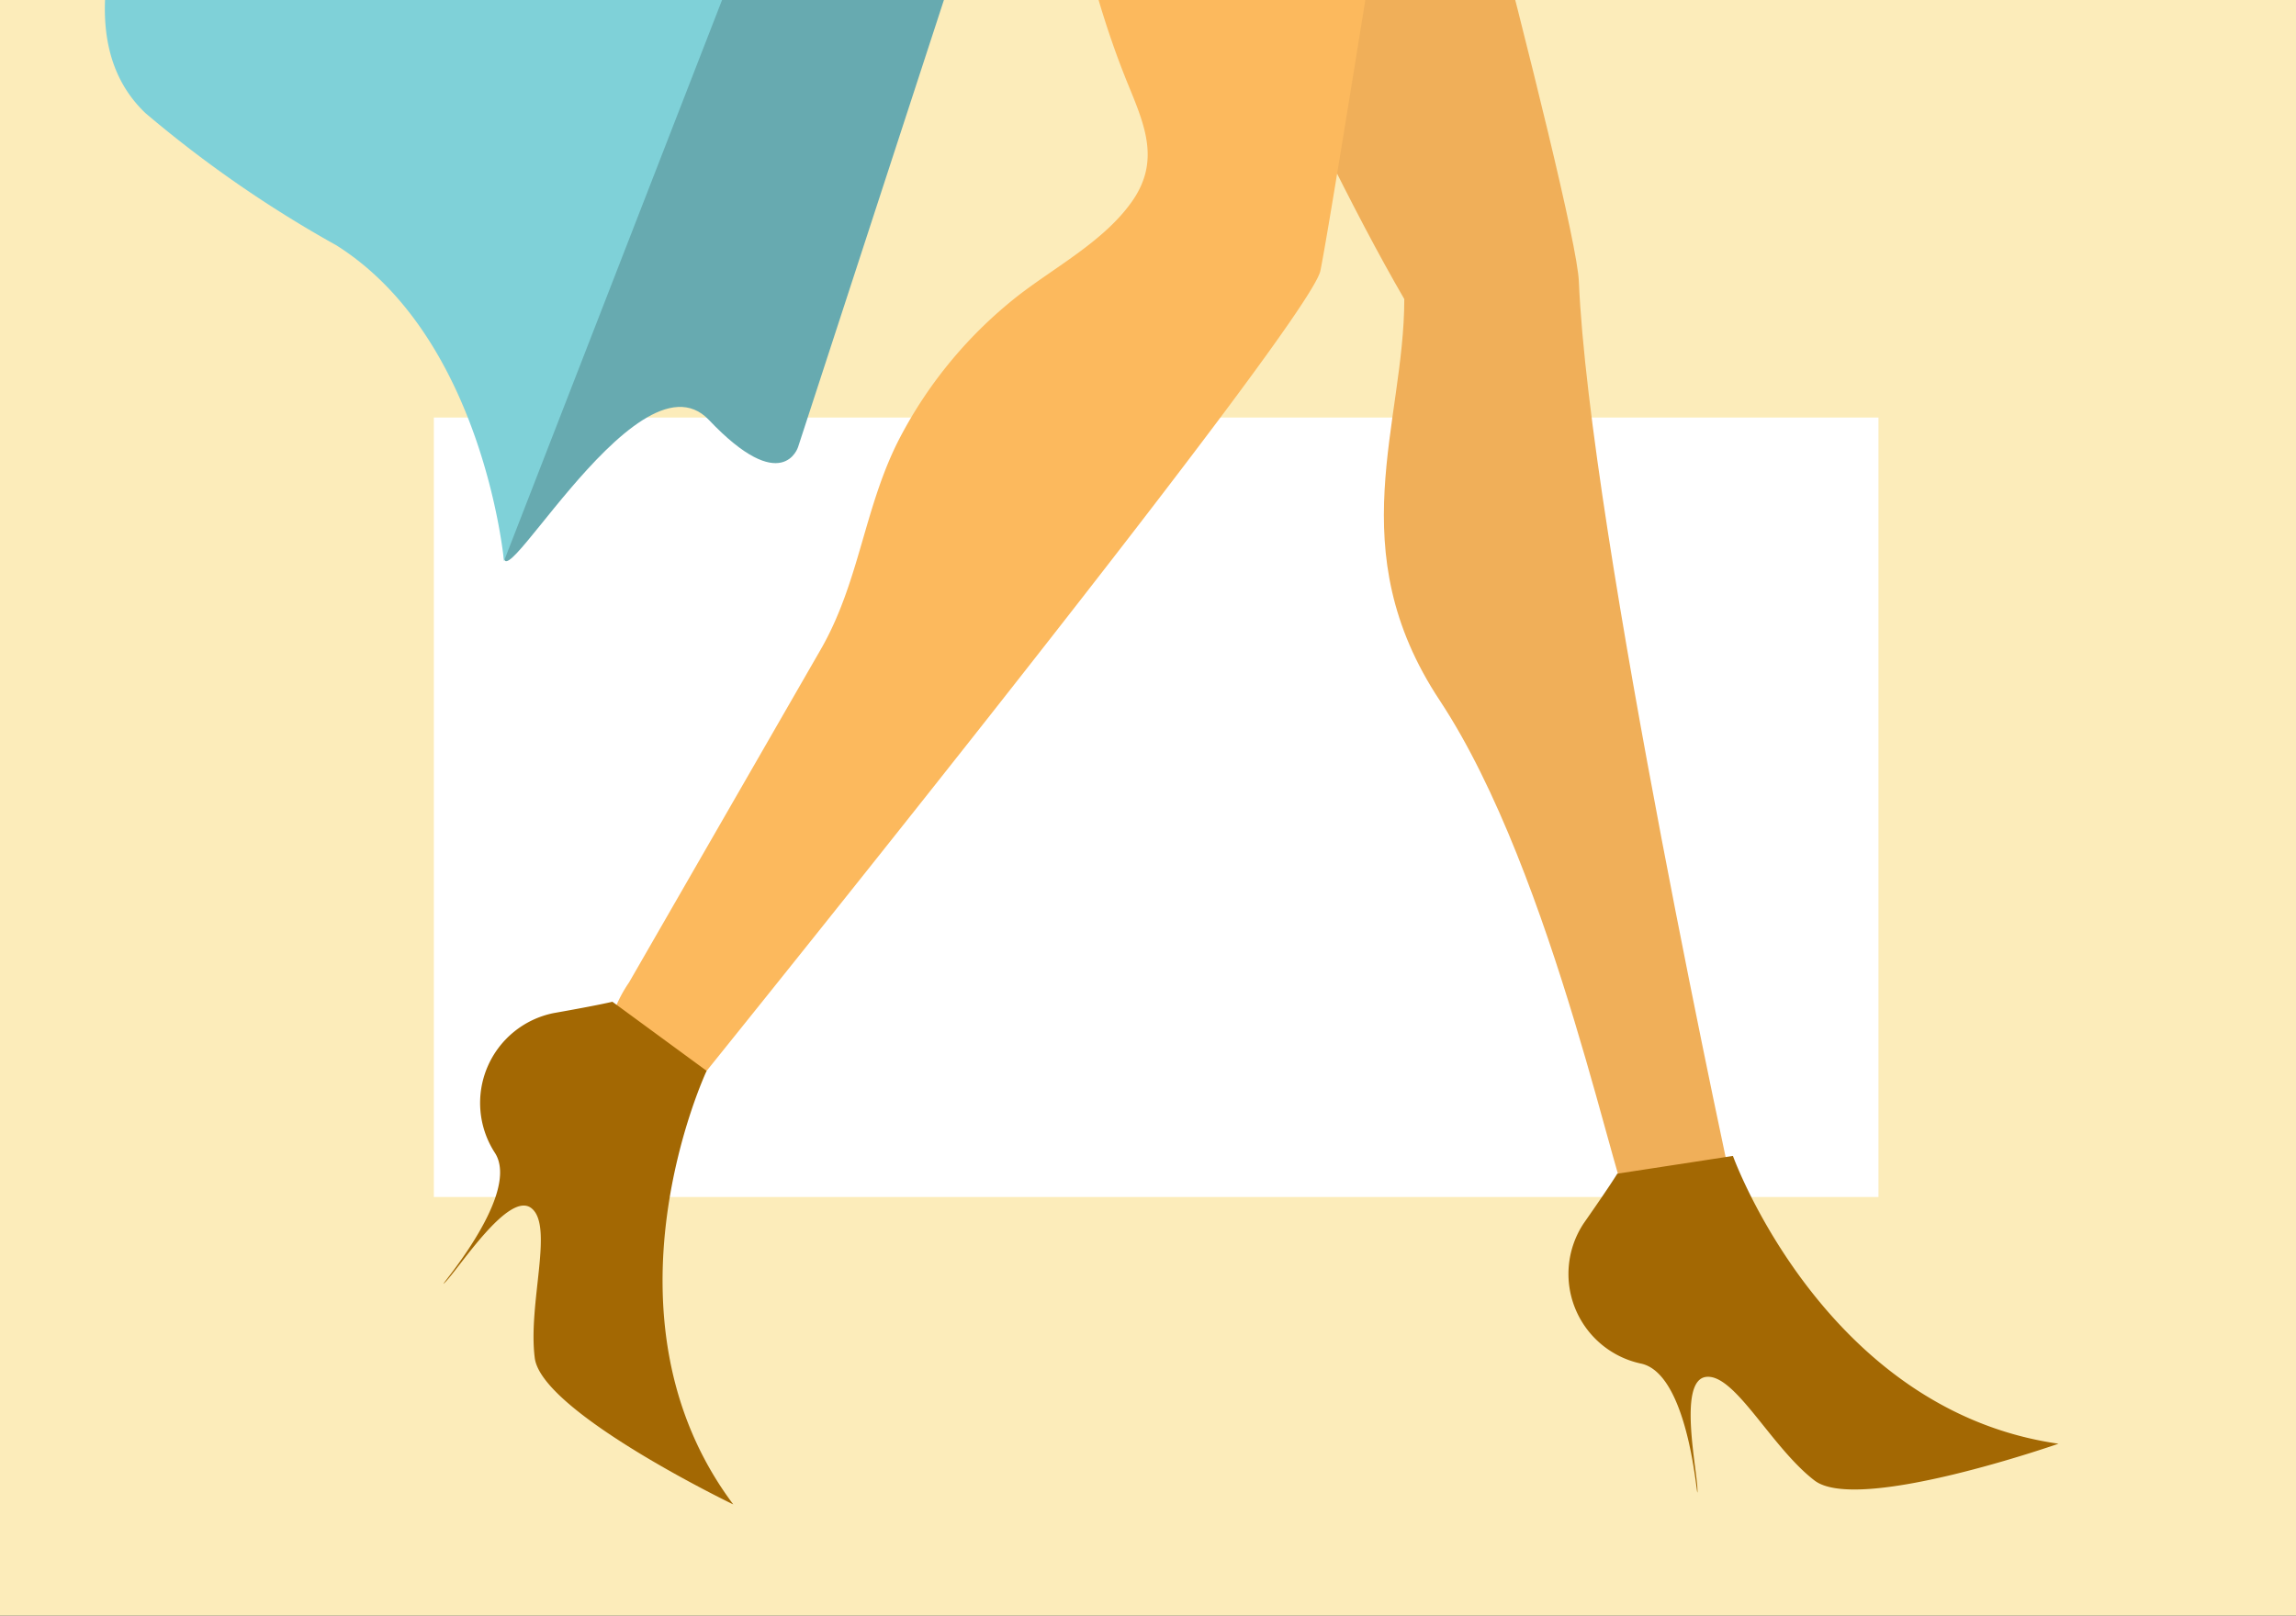 <svg xmlns="http://www.w3.org/2000/svg" xmlns:xlink="http://www.w3.org/1999/xlink" width="87.804" height="61.801" viewBox="0 0 87.804 61.801"><rect x="0" y="0" width="87.804" height="61.801" fill="#333333" stroke="none"/><defs><style>.a,.d,.e,.p,.q{fill:none;}.b{fill:#fff;}.c{clip-path:url(#a);}.d{stroke:#fcecba;stroke-width:26.328px;}.d,.e,.p,.q{stroke-miterlimit:10;}.e,.q{stroke:#7fd1d8;}.e{stroke-width:0.863px;}.f{fill:#446f73;}.g{fill:#67aab0;}.h{fill:#7fd1d8;}.i{fill:#f0af59;}.j,.n{fill:#fcb95d;}.k,.l{fill:#c44c0c;}.l,.m,.n,.o,.p,.q,.r{fill-rule:evenodd;}.m{fill:#5c432a;}.o{opacity:0.15;}.p{stroke:#b0845a;}.p,.q{stroke-width:0.747px;}.r{fill:#913200;}.s{fill:#a36803;}.t{stroke:none;}</style><clipPath id="a"><rect class="a" width="87.804" height="61.801"/></clipPath></defs><rect class="b" width="82.3" height="58.074" transform="translate(2.483 1.498)"/><g transform="translate(0 0)"><g class="c"><g class="d" transform="translate(-9.736 -10.357)"><rect class="t" width="107.901" height="82.472"/><rect class="a" x="13.164" y="13.164" width="81.573" height="56.145"/></g><g transform="translate(4.015 -90.759)"><path class="e" d="M326.98,151.195s1.529-8.933-2.625-10.269-6.607,2.78-6.607,2.78" transform="translate(-298.445 -66.595)"/><path class="f" d="M393.309,102.781s-18.988.634-23.587,12.185l19.285-2.16Z" transform="translate(-318.419 -52.038)"/><path class="g" d="M329.1,162.3l-8.616.89s-8.147,19.285-9.185,23.142,4.9-7.565,7.714-4.6,3.411,1.038,3.411,1.038Z" transform="translate(-295.919 -74.911)"/><path class="h" d="M293.91,141.091l17.047,13.944-9.305,23.947s-.77-8.518-6.407-12.078a45.415,45.415,0,0,1-7.3-5.055c-2.984-2.836-1.008-7.892.412-11C288.822,149.843,293.712,140.929,293.91,141.091Z" transform="translate(-286.394 -66.76)"/><path class="f" d="M298.6,140.85s6.231-.605,7.269-.3S324.266,153.9,324.266,153.9l-8.616.89Z" transform="translate(-291.086 -66.52)"/><path class="e" d="M323.315,148.914s2.077-3.264.742-5.044-3.284-3.857-7.428-3.115-6.22,6.1-6.22,6.1l8.752,7.413Z" transform="translate(-295.624 -66.573)"/><path class="i" d="M360.471,138.46s7.069,26.024,7.186,28.812c.406,9.616,6.007,35.35,6.007,35.35s-3.373.75-3.929.416-2.984-13.057-7.4-19.739c-3.814-5.765-1.354-10.566-1.354-15.35-3.882-6.682-9.417-19.368-9.752-22.483s1.3-7.006,1.3-7.006Z" transform="translate(-311.293 -65.75)"/><path class="j" d="M332.7,134.665c.458.459.4,2.455.489,3.052.33,2.284.662,4.567,1.028,6.846.744,4.642,1.485,9.365,3.277,13.742.637,1.556,1.216,2.916.144,4.446-1.061,1.514-2.914,2.491-4.347,3.6a16.8,16.8,0,0,0-4.52,5.418c-1.383,2.639-1.539,5.52-3.044,8.131L318.4,192.63a5.159,5.159,0,0,0-.872,2.315c-.046,1.326,1.513,2.18,2.525,2.7,0,0,24.34-30.121,24.785-32.235s4.334-26.817,4.334-26.817Z" transform="translate(-298.359 -64.292)"/><path class="k" d="M353.431,115.814s3.386,15.048,6.455,22.664c0,0-17.906,5.286-22.664-.389,0,0-.615-9.391,2.734-16.406a48.317,48.317,0,0,0,3.639-9.356S353.459,115.424,353.431,115.814Z" transform="translate(-305.912 -55.707)"/><path class="j" d="M396.18,93.158s5.838-8.775,7.315-9.268a6.463,6.463,0,0,0,4.1-3.117c1.313-2.132-1.476.328-1.64-.984s.208-2.953,1.991-2.461-.678-1.312-1.991-1.312a4.273,4.273,0,0,0-3.608,3.445c-.493,2.132-1.313,3.773-4.1,6.233s-4.174,3.92-4.174,3.92l-.341,2.735Z" transform="translate(-327.646 -41.752)"/><path class="j" d="M319.1,103.215s9.034,24.062,7,26.732c0,0-1,.469-2.037-.773a19.749,19.749,0,0,1-1.986-1.851c-.355-.5,1.158-3.224.236-5.422s-7.637-16.519-7.637-16.519Z" transform="translate(-297.262 -52.205)"/><path class="l" d="M392.04,101.441s-2.433-1.622-2.108-3.406l-4.541,4.541-2.433,4.054S386.526,109.226,392.04,101.441Z" transform="translate(-323.506 -50.214)"/><path class="l" d="M368.147,74.855s3.568,8.109,5.027,10.542,2.757,6.811,4.7,6.487,2.757-.486,2.92,1.622-1.135,4.541-4.217,4.217-4.054-1.946-5.028-3.73-5.19-6-5.19-6Z" transform="translate(-317.128 -41.305)"/><path class="m" d="M326.625,36.224a31.957,31.957,0,0,0-1.591,6.739c-.094,2.433-1.123,10.763-4.867,12.915s-8.891,3.463-10.2-3.182c0,0-.936,4.4,5.148,6.739s9.64-3.838,10.295-4.867c0,0-3.743,6.739-8.142,6.645s-5.335-1.31-5.522-1.684l.187.374a7.49,7.49,0,0,0,8.892.749c5.147-2.9,6.458-4.118,7.207-4.3s7.487-8.237,7.768-9.172.374-7.487.374-7.487Z" transform="translate(-295.433 -26.458)"/><path class="n" d="M350.034,51.107c.75,0,3.276,4.587,4.4,6.175s6.761,4.471,6.761,4.471-1.438-1.649-2.629-2.936c-.382-.412-1.326-2.562-3.383-5.369a7.848,7.848,0,0,1-1.164-3.82,26.068,26.068,0,0,1,.225-5.775,8.3,8.3,0,0,0-2.328-1.987c-.451-.139-.763.092-.667,1.1a6.069,6.069,0,0,1,.023.658,12.223,12.223,0,0,1-.179,1.758C350.627,48.125,349.463,51.107,350.034,51.107Z" transform="translate(-310.793 -28.613)"/><path class="o" d="M351.849,45.406a2.751,2.751,0,0,0,1.233,1.606,7.7,7.7,0,0,1,1.693,2.641A26.068,26.068,0,0,1,355,43.877a8.3,8.3,0,0,0-2.328-1.987l-.644,1.758A12.218,12.218,0,0,1,351.849,45.406Z" transform="translate(-311.55 -28.636)"/><path class="n" d="M350.5,36.452c6.35,3.677,7.408,2.687,8.711-6.207a12.061,12.061,0,0,0,.134-2.264c-.115-2.922-1.482-4.422-2.959-5.186a7.714,7.714,0,0,0-3.778-.768C344.909,21.313,344.154,32.771,350.5,36.452Z" transform="translate(-309.392 -20.99)"/><path class="p" d="M339,38.049a34.309,34.309,0,0,0-1.357,6.879c-.07,1.825-1.334,6.107-2.106,6.809" transform="translate(-305.281 -27.16)"/><path class="p" d="M342.143,42.039a17.7,17.7,0,0,1-1.684,8.634,22.137,22.137,0,0,1-5.265,7.581" transform="translate(-305.149 -28.693)"/><path class="p" d="M330.262,37.593s-1.193,5.826-4.843,8.634a4.709,4.709,0,0,1-6.528-.421" transform="translate(-298.884 -26.985)"/><path class="m" d="M359.554,24.891c1.215.281,3.184-.373,4.491,2.526a10.341,10.341,0,0,1,.419,1.063c-.115-2.922-1.482-4.422-2.959-5.186A11.139,11.139,0,0,0,359.554,24.891Z" transform="translate(-314.511 -21.489)"/><path class="l" d="M354.451,23.389s-10.388-.561-9.827,10.2c0,0-2.153.936-3.65-.374s-.187-2.059-1.684-1.965-2.9,1.31-3-.842,2.34-10.2,10.2-10.015C346.5,20.395,349.772,19.833,354.451,23.389Z" transform="translate(-305.571 -20.362)"/><path class="q" d="M360.058,23.911h-.047" transform="translate(-314.687 -21.726)"/><path class="q" d="M354.462,21.935" transform="translate(-312.554 -20.967)"/><path class="q" d="M354.006,26.268" transform="translate(-312.379 -22.632)"/><path class="q" d="M347.849,24.215" transform="translate(-310.013 -21.843)"/><path class="q" d="M348.5,30.676h-.047" transform="translate(-310.247 -24.326)"/><path class="q" d="M340.325,29.536" transform="translate(-307.121 -23.888)"/><path class="q" d="M342.88,34.02h-.047" transform="translate(-308.085 -25.611)"/><path class="q" d="M346.633,37.821" transform="translate(-309.545 -27.072)"/><path class="m" d="M331.243,36.909c-.14.491-2.6,9.9-3.3,11.511s-2.668,4.914-5.405,4.422a4.586,4.586,0,0,0,4.282-1.684c2.035-2.247,3.509-8.845,3.509-8.845Z" transform="translate(-300.286 -26.722)"/><path class="m" d="M322.624,49.041c-.081.324-1.459,9.731-6.325,11.6s-8.676-1.865-8.676-1.865,1.946,3.73,7.46,2.838S323.11,52.2,323.11,52.2Z" transform="translate(-294.553 -31.384)"/><path class="l" d="M344.838,65.594s-6.813-8.107-9.408-9.4-12.974,13.19-16.866,17.083-8,7.785-7.784,11.676.865,8.434,3.892,9.3,6.7-1.3,5.838-3.46-1.76-3.879-1.328-5.609,11.729-12.456,11.513-10.294.411,4.442.627,6.82-7.568,9.515-2.162,11.244,19.461,3.46,19.677-.432-4.108-6.487-2.378-8.433.865-8,.865-8S350.57,69.81,344.838,65.594Z" transform="translate(-295.763 -34.1)"/><path class="r" d="M347.4,56.552s-5.838,4.109-3.027,6.271,7.568,3.027,9.947,4.973.433,2.6,2.162,4.108,1.514,7.352,3.46,7.569,2.16-7.569,0-11.46S350.212,55.687,347.4,56.552Z" transform="translate(-308.383 -34.247)"/><path class="s" d="M383.558,239.593s3.5,9.73,12.45,11.008c0,0-7.669,2.684-9.331,1.406s-3.045-4.091-4.144-3.962-.331,3.579-.331,4.346-.256-4.474-2.173-4.858a3.506,3.506,0,0,1-2.173-5.369c1.04-1.487,1.279-1.892,1.279-1.892Z" transform="translate(-321.302 -104.618)"/><path class="s" d="M317.482,232.653s-4.4,9.356,1.02,16.586c0,0-7.322-3.525-7.592-5.6s.739-5.046-.127-5.731-2.765,2.3-3.307,2.839,2.983-3.344,1.9-4.971a3.506,3.506,0,0,1,2.26-5.333c1.788-.316,2.242-.433,2.242-.433Z" transform="translate(-294.474 -100.933)"/><line class="e" x1="2.28" y1="3.583" transform="translate(67.135 53.038)"/><path class="e" d="M387.118,99.957s-3.83-4.656-6.2-2.328-2.574,6.6.225,14.318" transform="translate(-322.018 -49.807)"/><path class="h" d="M393.308,102.776s-7.255,11.146-23.587,12.185c-.032,0,.361,1.732.387,1.826a15.3,15.3,0,0,0,1.846,4.106,13.221,13.221,0,0,0,4.317,4.2,16.837,16.837,0,0,0,8.232,2.671,14.133,14.133,0,0,0,7.532-2.064c5.1-3.264,6.052-8.336,5.44-13.274q-.091-.741-.235-1.472a22.233,22.233,0,0,0-.642-2.465,19.748,19.748,0,0,0-1.4-3.4C395.1,104.9,393.41,102.609,393.308,102.776Z" transform="translate(-318.418 -52.032)"/></g></g></g></svg>
